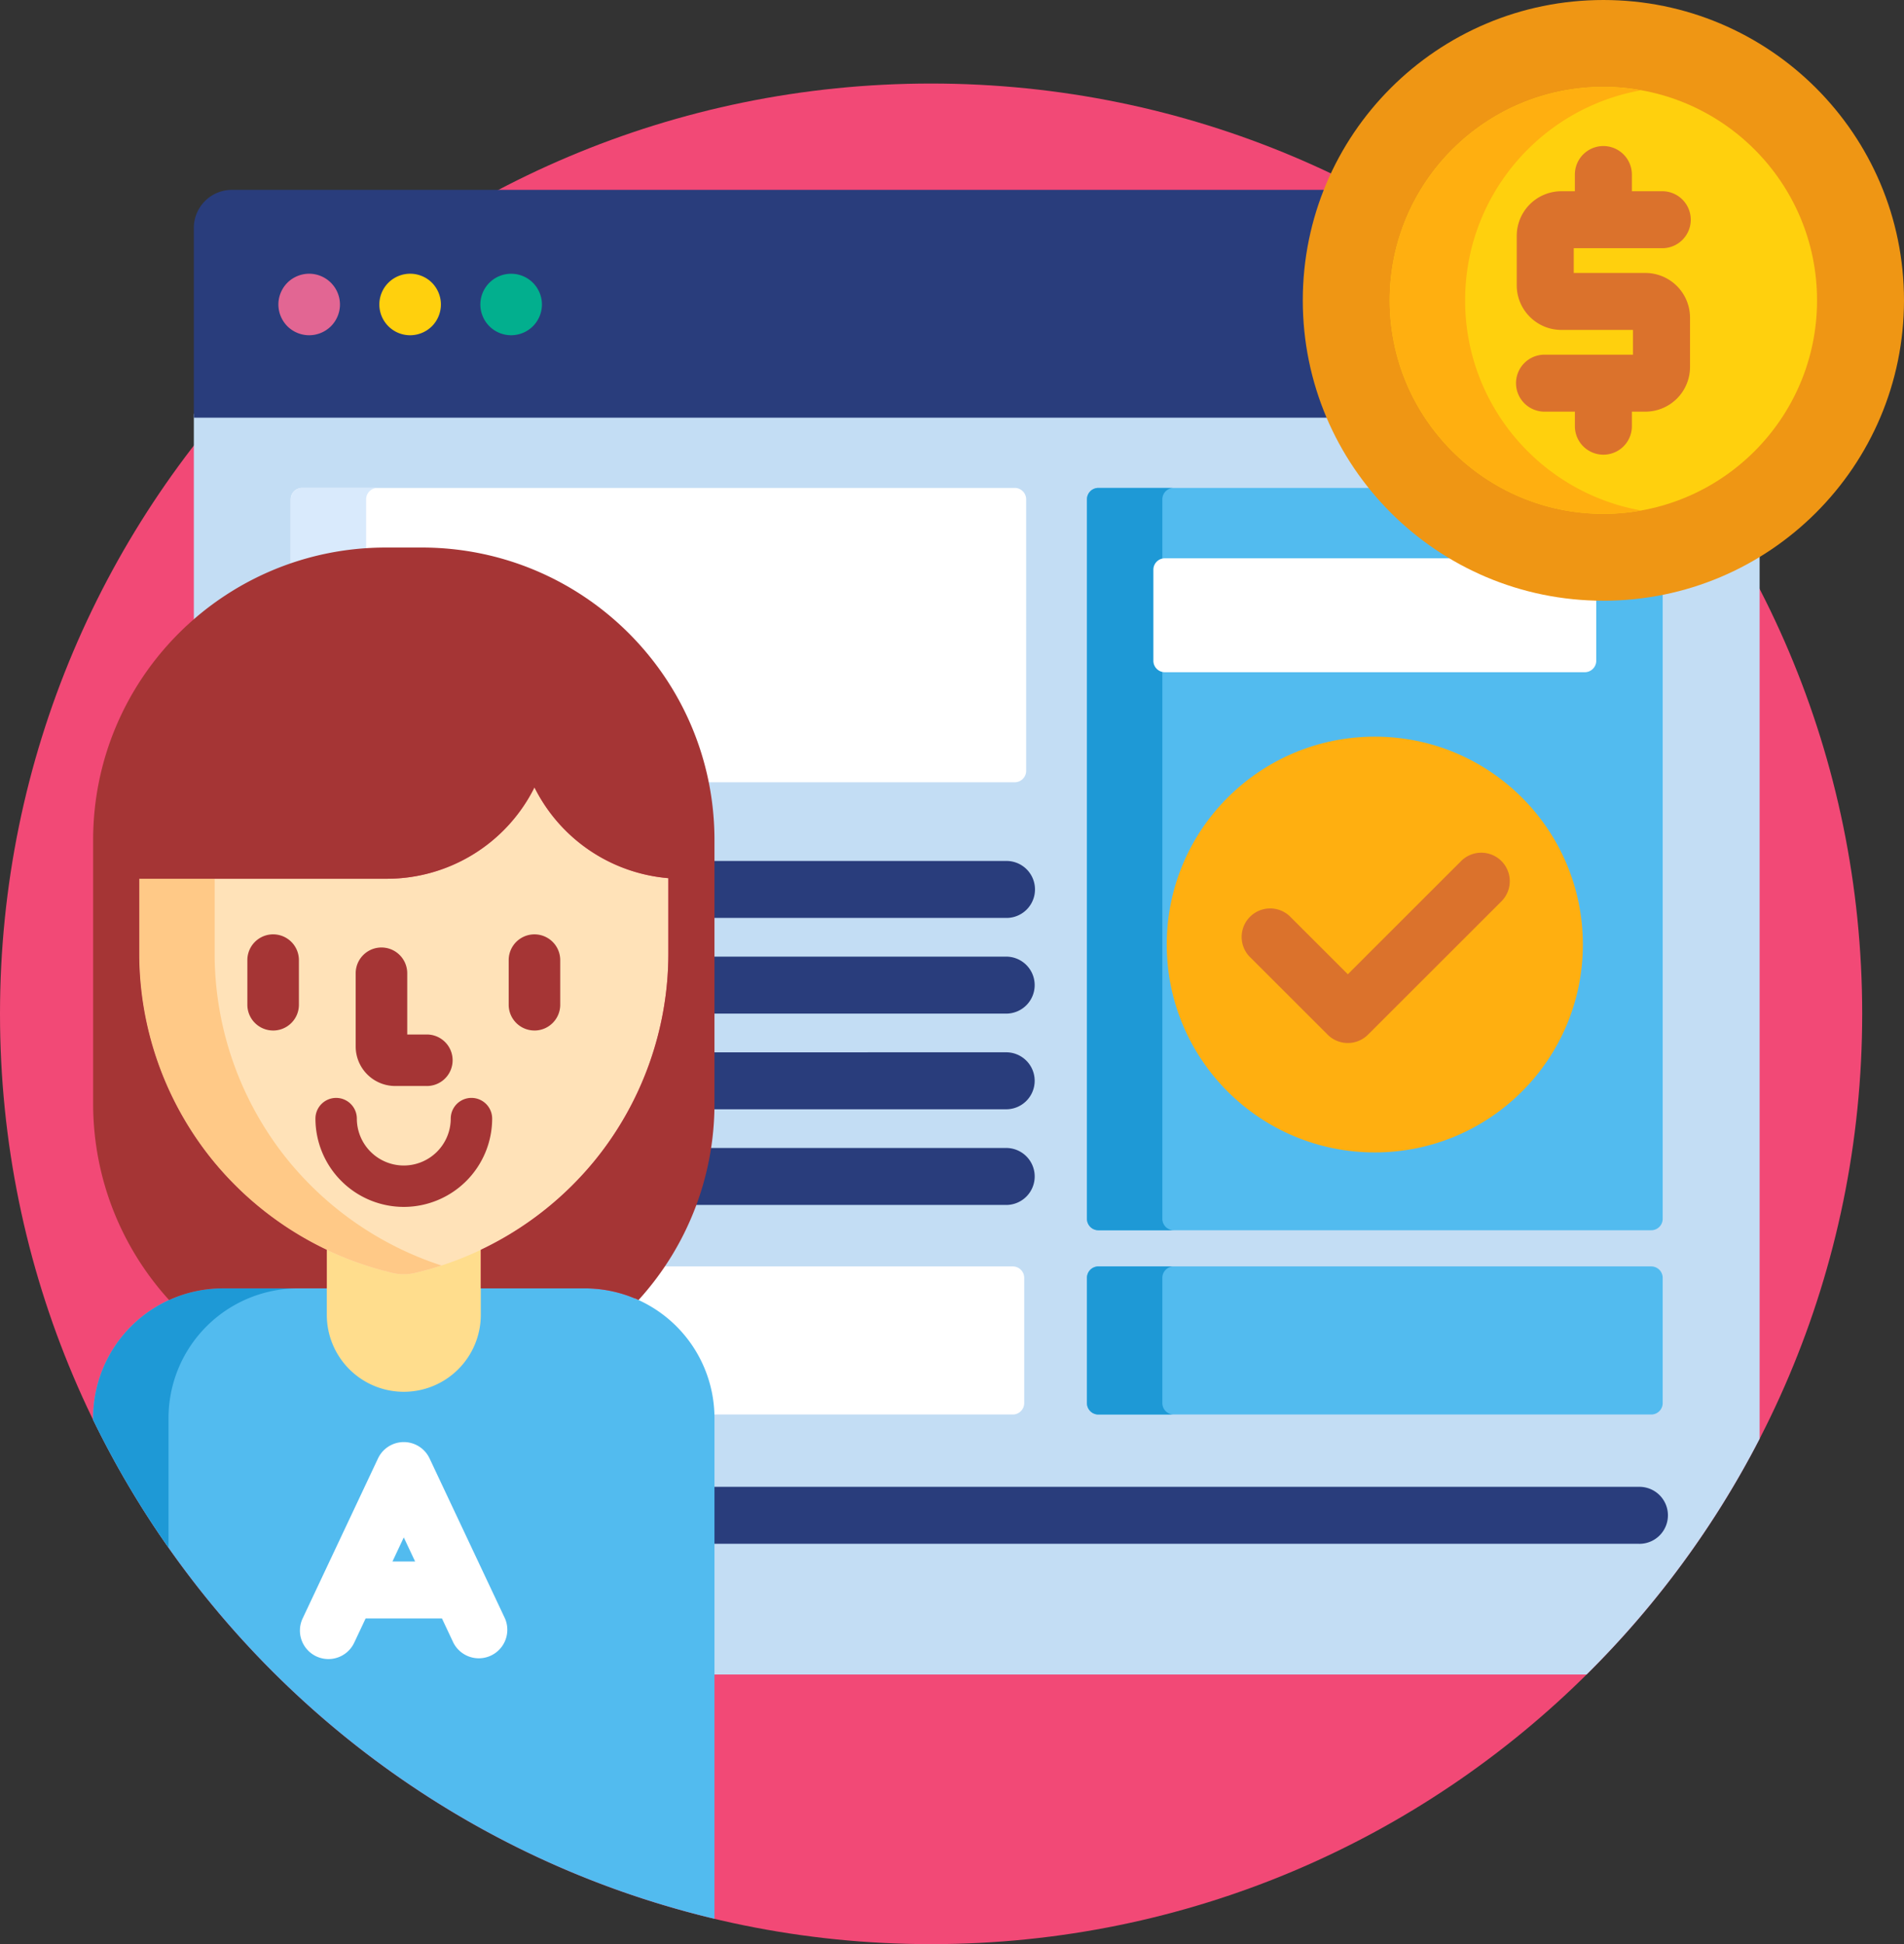 <svg width="94" height="96" viewBox="0 0 94 96" fill="none" xmlns="http://www.w3.org/2000/svg"><rect x="0" y="0" width="94" height="96" fill="#333333" stroke="none"/><path d="M45.968 96c25.388 0 45.968-20.567 45.968-45.938 0-25.37-20.58-45.937-45.968-45.937C20.581 4.125 0 24.692 0 50.063 0 75.433 20.58 96 45.968 96z" fill="#F24976"/><path d="M79.158 29.476c-6.094 0-11.33-3.738-13.536-9.038H9.57V30.84a14.21 14.21 0 0 1 9.48-3.617h1.771c7.866 0 14.265 6.395 14.265 14.255v13.01c0 3.55-1.315 6.953-3.701 9.58a.186.186 0 0 0 .06.296 6.234 6.234 0 0 1 3.641 5.656v12.666h43.242a46.08 46.08 0 0 0 8.544-11.641v-43.77a14.574 14.574 0 0 1-7.713 2.2z" fill="#C3DDF4"/><path d="M80.885 73.419h-45.8v2.812h45.8a1.407 1.407 0 1 0 0-2.812z" fill="#293D7C"/><path d="M50.002 62.535H32.596a14.18 14.18 0 0 1-1.213 1.534.187.187 0 0 0 .061.296 6.233 6.233 0 0 1 3.634 5.482h14.924c.31 0 .563-.253.563-.562v-6.187a.564.564 0 0 0-.563-.563z" fill="#fff"/><path d="M64.504 14.832c0-1.928.378-3.77 1.06-5.457h-54.12A1.881 1.881 0 0 0 9.57 11.25v9.375h56.133a14.548 14.548 0 0 1-1.198-5.793z" fill="#293D7C"/><path d="M15.264 16.554c-.402 0-.793-.162-1.076-.444a1.536 1.536 0 0 1-.444-1.075c0-.4.162-.79.444-1.074a1.53 1.53 0 0 1 1.076-.445 1.525 1.525 0 0 1 1.52 1.519c0 .4-.162.792-.446 1.075a1.533 1.533 0 0 1-1.074.444z" fill="#E26693"/><path d="M20.248 16.554a1.52 1.52 0 0 1-1.52-1.52c0-.398.162-.79.446-1.073a1.53 1.53 0 0 1 1.075-.445c.4 0 .792.161 1.076.445.281.284.443.675.443 1.074s-.162.792-.443 1.073a1.532 1.532 0 0 1-1.076.446z" fill="#FFD00D"/><path d="M25.235 16.554a1.53 1.53 0 0 1-1.074-.444 1.529 1.529 0 0 1-.446-1.075 1.52 1.52 0 0 1 2.594-1.073c.284.283.446.674.446 1.073 0 .4-.162.792-.446 1.075a1.537 1.537 0 0 1-1.074.444z" fill="#02AF8E"/><path d="M49.637 42.514H35.084v2.812h14.553a1.407 1.407 0 1 0 0-2.812zm0 4.724H35.084v2.813h14.553a1.407 1.407 0 1 0 0-2.813zm0 4.724H35.084v2.527c0 .096-.004.19-.006.286h14.559a1.407 1.407 0 1 0 0-2.813zm.001 4.725H34.912c-.15.963-.395 1.905-.736 2.812h15.462a1.407 1.407 0 1 0 0-2.813z" fill="#293D7C"/><path d="M50.098 24.093H14.916a.564.564 0 0 0-.563.563v3.366a14.2 14.2 0 0 1 4.697-.798h1.77c6.889 0 12.652 4.905 13.978 11.403h15.3c.31 0 .563-.253.563-.563V24.656a.564.564 0 0 0-.563-.563z" fill="#fff"/><path d="M18.076 27.262v-2.606c0-.31.253-.562.563-.562h-3.723a.564.564 0 0 0-.563.562v3.367a14.157 14.157 0 0 1 3.723-.761z" fill="#D9EAFC"/><path d="M28.865 63.618h-5.316v1.307a3.617 3.617 0 0 1-3.614 3.612 3.617 3.617 0 0 1-3.614-3.612v-1.307h-5.315a6.406 6.406 0 0 0-6.408 6.403v.088c5.942 12.224 17.149 21.417 30.675 24.638V70.021a6.406 6.406 0 0 0-6.408-6.403z" fill="#52BBEF"/><path d="M8.32 70.021a6.406 6.406 0 0 1 6.409-6.403h-3.723a6.406 6.406 0 0 0-6.408 6.403v.088A45.884 45.884 0 0 0 8.32 76.42v-6.4z" fill="#1E99D6"/><path d="M20.434 62.676a2.21 2.21 0 0 1-.998 0 15.867 15.867 0 0 1-3.302-1.17v3.419a3.8 3.8 0 0 0 3.801 3.8 3.8 3.8 0 0 0 3.802-3.8v-3.418a15.9 15.9 0 0 1-3.303 1.169z" fill="#FFDD8D"/><path d="M26.386 38.88a8.142 8.142 0 0 1-7.29 4.512H6.873v3.697c0 3.677 1.268 7.278 3.57 10.14a16.272 16.272 0 0 0 8.95 5.63 2.385 2.385 0 0 0 1.084 0 16.272 16.272 0 0 0 8.95-5.63 16.227 16.227 0 0 0 3.57-10.14v-3.726a8.144 8.144 0 0 1-6.611-4.483z" fill="#FFE2B8"/><path d="M14.166 57.228a16.227 16.227 0 0 1-3.57-10.14v-3.696H6.873v3.697c0 3.677 1.268 7.278 3.57 10.14a16.272 16.272 0 0 0 8.95 5.63 2.385 2.385 0 0 0 1.084 0 15.89 15.89 0 0 0 1.32-.369 16.3 16.3 0 0 1-7.631-5.262z" fill="#FFC987"/><path d="M13.484 50.885c-.702 0-1.272-.57-1.272-1.272V47.41a1.272 1.272 0 0 1 2.545 0v2.204c0 .703-.57 1.272-1.273 1.272zm12.902 0c-.703 0-1.272-.57-1.272-1.272V47.41a1.272 1.272 0 0 1 2.544 0v2.204c0 .703-.57 1.272-1.272 1.272zm-5.348 2.741h-1.527a1.953 1.953 0 0 1-1.951-1.95v-3.617a1.272 1.272 0 0 1 2.545 0v3.024h.933a1.272 1.272 0 1 1 0 2.543z" fill="#A53535"/><path d="M24.93 79.917l-3.722-7.901a1.407 1.407 0 0 0-2.546 0l-3.721 7.901a1.406 1.406 0 1 0 2.546 1.198l.564-1.197h3.769l.563 1.197a1.408 1.408 0 0 0 2.547-1.198zm-5.555-2.811l.56-1.19.56 1.19h-1.12z" fill="#fff"/><path d="M19.935 59.596a4.366 4.366 0 0 1-4.362-4.36 1.022 1.022 0 0 1 2.044 0 2.32 2.32 0 0 0 2.318 2.316 2.32 2.32 0 0 0 2.318-2.316 1.022 1.022 0 0 1 2.045 0 4.366 4.366 0 0 1-4.363 4.36z" fill="#A53535"/><path d="M53.663 69.285c0 .31.253.562.562.562h27.298c.31 0 .563-.253.563-.562v-6.187a.564.564 0 0 0-.563-.563H54.225a.564.564 0 0 0-.562.563v6.187z" fill="#52BBEF"/><path d="M57.385 69.285v-6.187c0-.31.254-.563.563-.563h-3.723a.564.564 0 0 0-.562.563v6.187c0 .31.253.562.562.562h3.723a.564.564 0 0 1-.563-.562z" fill="#1E99D6"/><path d="M79.158 29.476c-4.567 0-8.652-2.1-11.341-5.383H54.225a.564.564 0 0 0-.562.563v35.53c0 .309.253.562.562.562h27.298c.31 0 .563-.253.563-.563V29.182c-.946.192-1.925.294-2.928.294z" fill="#52BBEF"/><path d="M57.385 60.185v-35.53c0-.309.254-.562.563-.562h-3.723a.564.564 0 0 0-.562.563v35.53c0 .309.253.562.562.562h3.723a.564.564 0 0 1-.563-.563z" fill="#1E99D6"/><path d="M71.939 27.568H57.505a.564.564 0 0 0-.563.562v4.5c0 .31.254.563.563.563h20.738c.31 0 .563-.254.563-.563v-3.163a14.56 14.56 0 0 1-6.867-1.9z" fill="#fff"/><path d="M67.873 56.906c5.674 0 10.273-4.596 10.273-10.265 0-5.67-4.6-10.266-10.273-10.266s-10.272 4.596-10.272 10.266S62.2 56.906 67.873 56.906z" fill="#FFAF10"/><path d="M66.541 51.503c-.36 0-.72-.138-.995-.412l-3.874-3.872a1.408 1.408 0 0 1 1.99-1.989l2.88 2.878 5.593-5.59a1.406 1.406 0 1 1 1.99 1.989l-6.588 6.584a1.405 1.405 0 0 1-.996.412z" fill="#DB722C"/><path d="M79.159 29.663C87.355 29.663 94 23.023 94 14.83 94 6.641 87.355 0 79.159 0c-8.197 0-14.841 6.64-14.841 14.831 0 8.191 6.644 14.832 14.84 14.832z" fill="#EF9614"/><path d="M79.159 25.372c5.825 0 10.548-4.719 10.548-10.54 0-5.822-4.722-10.542-10.548-10.542S68.61 9.01 68.61 14.831c0 5.822 4.722 10.541 10.548 10.541z" fill="#FFD00D"/><path d="M72.333 14.832c0-5.187 3.75-9.495 8.686-10.374a10.607 10.607 0 0 0-1.86-.167c-5.827 0-10.549 4.72-10.549 10.54 0 5.823 4.722 10.542 10.548 10.542.636 0 1.257-.059 1.861-.167-4.937-.879-8.686-5.188-8.686-10.374z" fill="#FFAF10"/><path d="M81.23 13.479h-3.534v-1.223h4.332a1.407 1.407 0 1 0 0-2.813h-1.463v-.824a1.407 1.407 0 0 0-2.814 0v.824h-.665a2.206 2.206 0 0 0-2.205 2.203v2.442c0 1.215.99 2.203 2.205 2.203h3.534v1.223h-4.33a1.407 1.407 0 1 0 0 2.813h1.462v.718a1.407 1.407 0 0 0 2.814 0v-.718h.665a2.206 2.206 0 0 0 2.205-2.203v-2.442a2.206 2.206 0 0 0-2.205-2.203z" fill="#DB722C"/><path d="M20.82 27.037h-1.77c-7.982 0-14.452 6.466-14.452 14.443v13.009c0 3.736 1.42 7.142 3.75 9.706.81-.37 1.71-.577 2.658-.577h5.127v-1.902a16.3 16.3 0 0 1-5.69-4.488 16.227 16.227 0 0 1-3.57-10.14v-3.696h12.223a8.142 8.142 0 0 0 7.29-4.512 8.145 8.145 0 0 0 6.611 4.483v3.725c0 3.678-1.268 7.28-3.57 10.14a16.303 16.303 0 0 1-5.69 4.487v1.903h5.128c.948 0 1.848.207 2.658.577a14.384 14.384 0 0 0 3.75-9.706v-13.01c0-7.976-6.47-14.442-14.453-14.442z" fill="#A53535"/></svg>